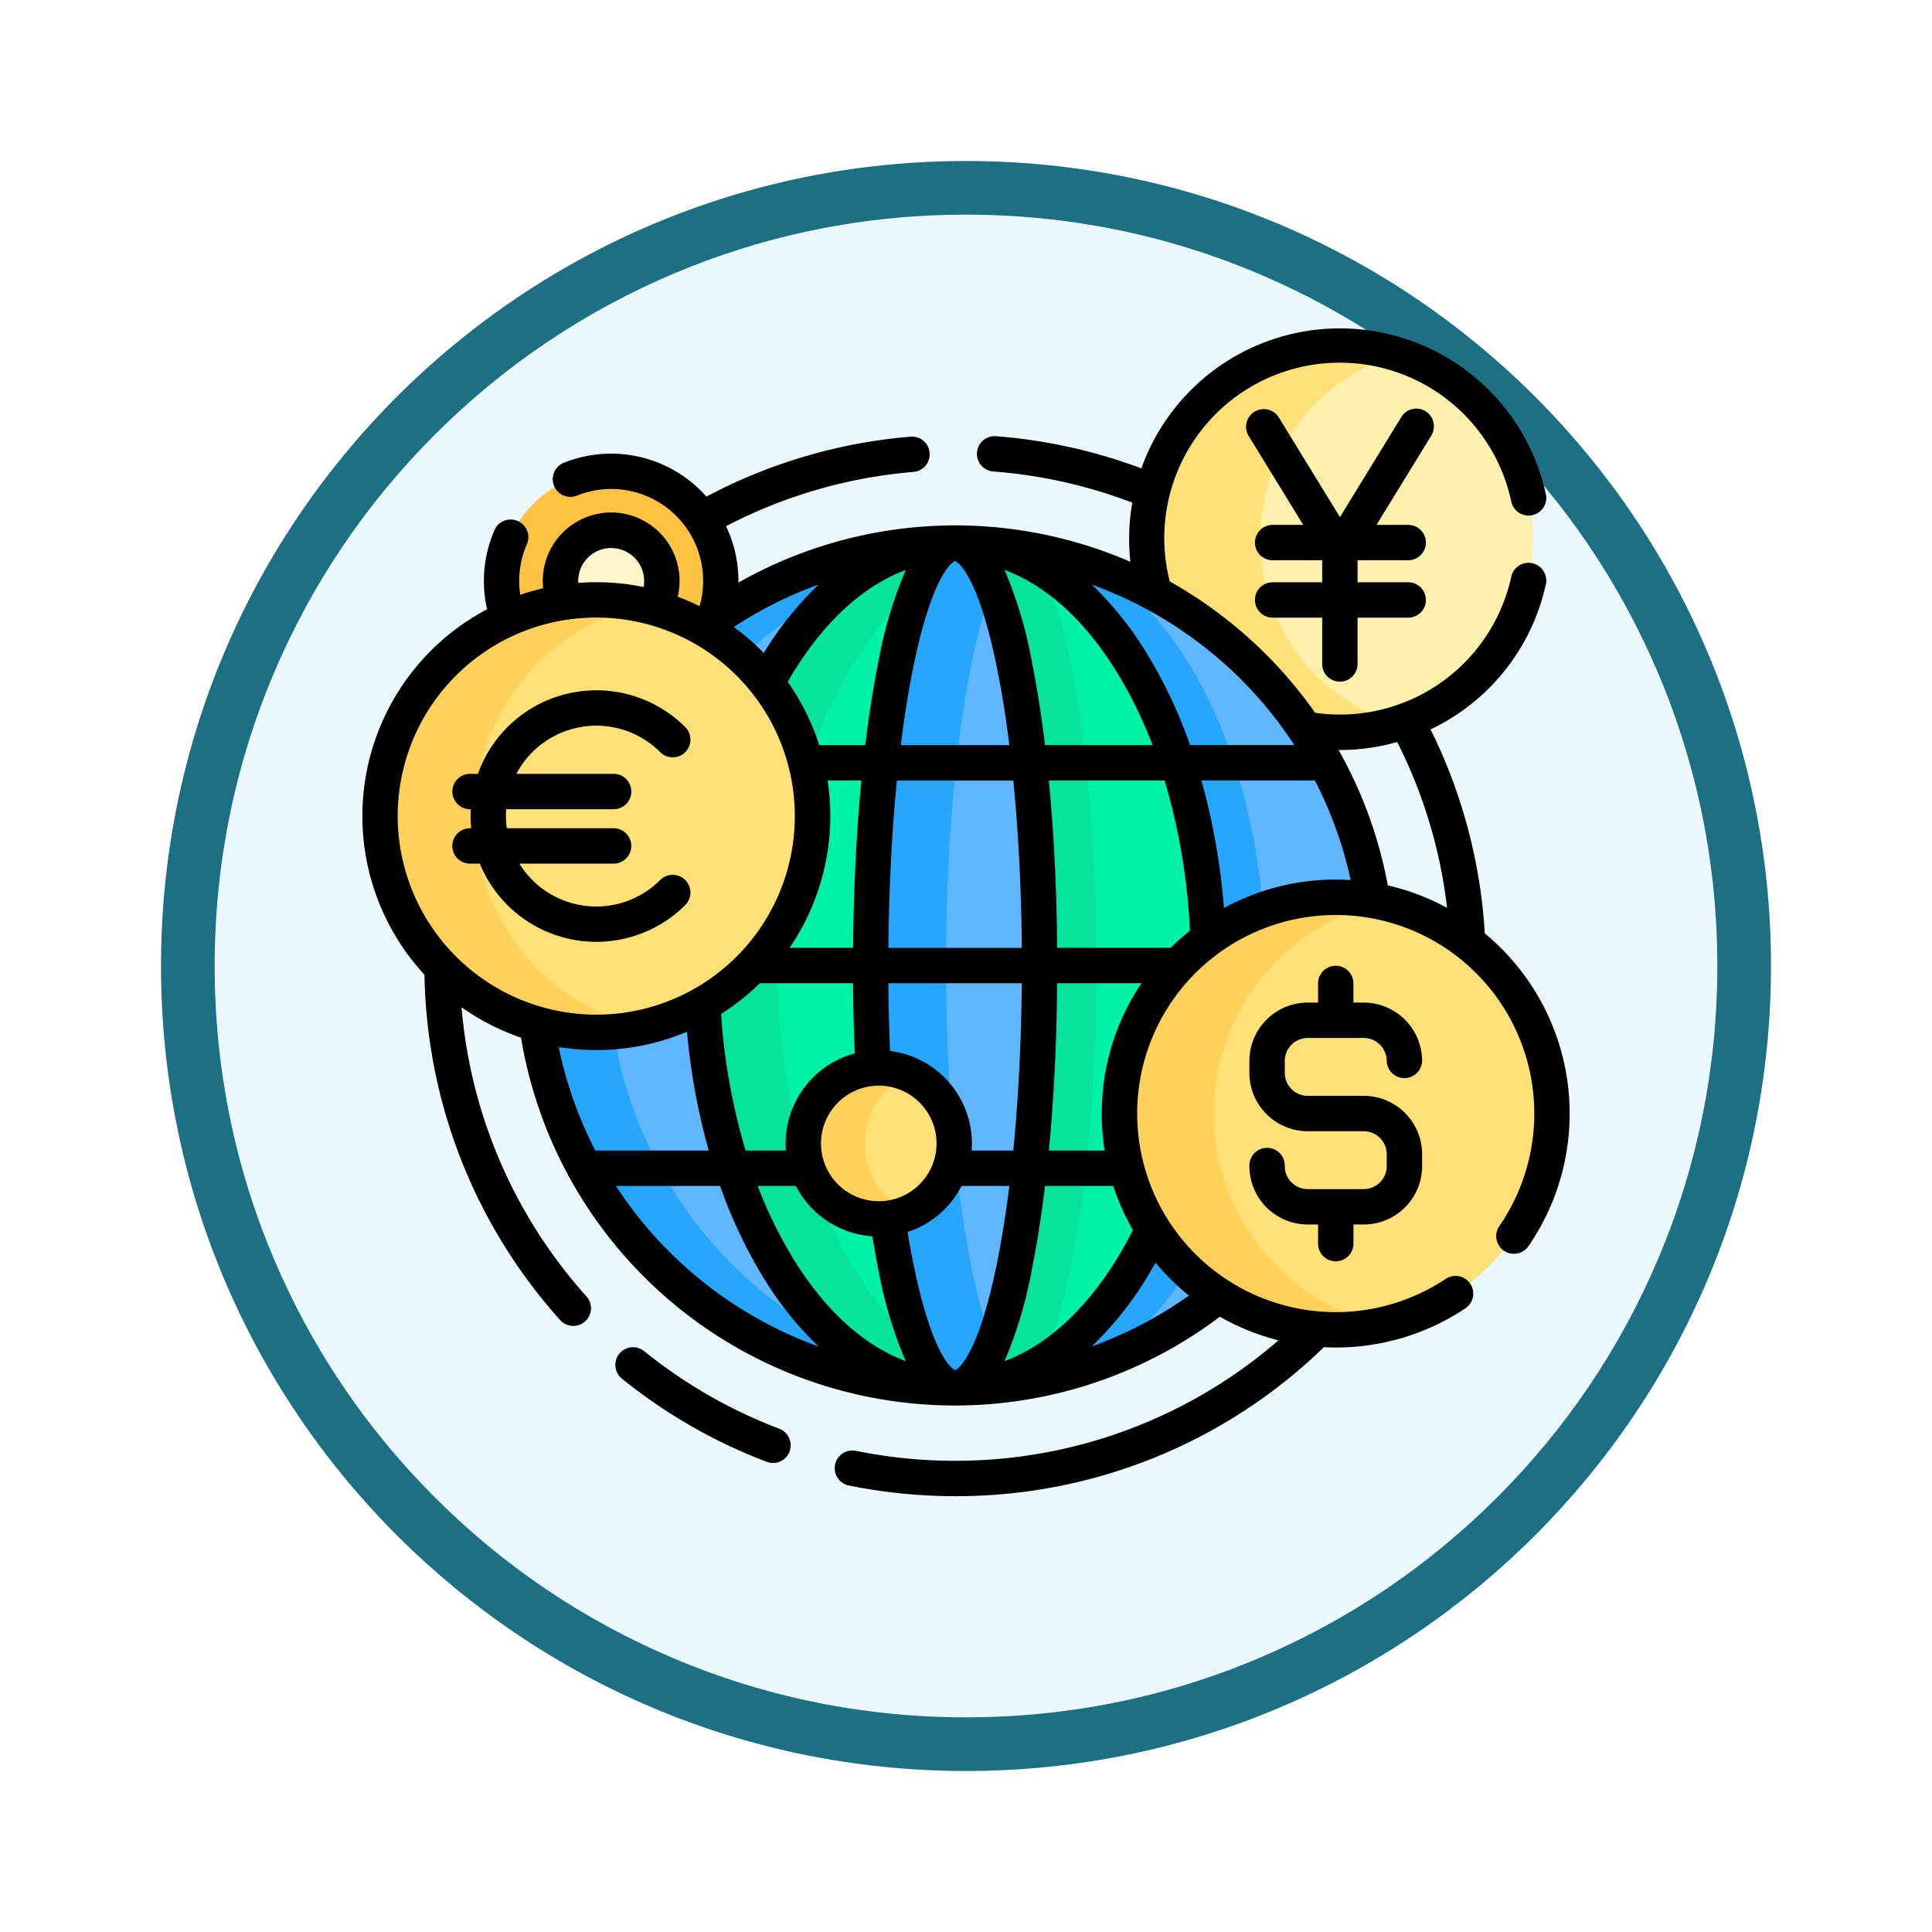 <svg xmlns="http://www.w3.org/2000/svg" xmlns:xlink="http://www.w3.org/1999/xlink" width="108" height="108" viewBox="0 0 108 108">
  <defs>
    <filter id="Trazado_904820" x="0" y="0" width="108" height="108" filterUnits="userSpaceOnUse">
      <feOffset dy="3" input="SourceAlpha"/>
      <feGaussianBlur stdDeviation="3" result="blur"/>
      <feFlood flood-opacity="0.161"/>
      <feComposite operator="in" in2="blur"/>
      <feComposite in="SourceGraphic"/>
    </filter>
  </defs>
  <g id="Grupo_1227920" data-name="Grupo 1227920" transform="translate(-199.058 -451.282)">
    <g id="Grupo_1226986" data-name="Grupo 1226986" transform="translate(0 -43.718)">
      <g id="Grupo_1225440" data-name="Grupo 1225440" transform="translate(208.058 501)">
        <g id="Grupo_1225100" data-name="Grupo 1225100" transform="translate(0 0)">
          <g id="Grupo_1219746" data-name="Grupo 1219746" transform="translate(0 0)">
            <g id="Grupo_1202418" data-name="Grupo 1202418">
              <g id="Grupo_1177315" data-name="Grupo 1177315">
                <g id="Grupo_1173585" data-name="Grupo 1173585">
                  <g id="Grupo_1173428" data-name="Grupo 1173428">
                    <g id="Grupo_1171958" data-name="Grupo 1171958">
                      <g id="Grupo_1167341" data-name="Grupo 1167341">
                        <g id="Grupo_1166792" data-name="Grupo 1166792">
                          <g transform="matrix(1, 0, 0, 1, -9, -6)" filter="url(#Trazado_904820)">
                            <g id="Trazado_904820-2" data-name="Trazado 904820" transform="translate(9 6)" fill="#e9f9fd">
                              <path d="M 45 88.5 C 39.127 88.5 33.43 87.35 28.068 85.082 C 22.889 82.891 18.236 79.755 14.241 75.759 C 10.245 71.764 7.109 67.111 4.918 61.932 C 2.65 56.57 1.5 50.873 1.5 45 C 1.5 39.127 2.65 33.43 4.918 28.068 C 7.109 22.889 10.245 18.236 14.241 14.241 C 18.236 10.245 22.889 7.109 28.068 4.918 C 33.43 2.65 39.127 1.5 45 1.5 C 50.873 1.5 56.57 2.65 61.932 4.918 C 67.111 7.109 71.764 10.245 75.759 14.241 C 79.755 18.236 82.891 22.889 85.082 28.068 C 87.35 33.43 88.5 39.127 88.5 45 C 88.5 50.873 87.35 56.57 85.082 61.932 C 82.891 67.111 79.755 71.764 75.759 75.759 C 71.764 79.755 67.111 82.891 61.932 85.082 C 56.57 87.35 50.873 88.5 45 88.5 Z" stroke="none"/>
                              <path d="M 45 3 C 39.329 3 33.829 4.11 28.653 6.299 C 23.652 8.415 19.16 11.443 15.302 15.302 C 11.443 19.16 8.415 23.652 6.299 28.653 C 4.11 33.829 3 39.329 3 45 C 3 50.671 4.11 56.171 6.299 61.347 C 8.415 66.348 11.443 70.84 15.302 74.698 C 19.16 78.557 23.652 81.585 28.653 83.701 C 33.829 85.89 39.329 87 45 87 C 50.671 87 56.171 85.89 61.347 83.701 C 66.348 81.585 70.84 78.557 74.698 74.698 C 78.557 70.84 81.585 66.348 83.701 61.347 C 85.89 56.171 87 50.671 87 45 C 87 39.329 85.89 33.829 83.701 28.653 C 81.585 23.652 78.557 19.16 74.698 15.302 C 70.84 11.443 66.348 8.415 61.347 6.299 C 56.171 4.11 50.671 3 45 3 M 45 -7.62939453125e-06 C 69.853 -7.62939453125e-06 90 20.147 90 45 C 90 69.853 69.853 90 45 90 C 20.147 90 -7.62939453125e-06 69.853 -7.62939453125e-06 45 C -7.62939453125e-06 20.147 20.147 -7.62939453125e-06 45 -7.62939453125e-06 Z" stroke="none" fill="#1d7083"/>
                            </g>
                          </g>
                        </g>
                      </g>
                    </g>
                  </g>
                </g>
              </g>
            </g>
          </g>
        </g>
      </g>
    </g>
    <g id="divisa" transform="translate(219.312 461.251)">
      <g id="Grupo_1227918" data-name="Grupo 1227918" transform="translate(0.989 9.379)">
        <g id="Grupo_1227915" data-name="Grupo 1227915">
          <path id="Trazado_1183597" data-name="Trazado 1183597" d="M64.3,76.181a12.034,12.034,0,0,1,6.277,1.755,6.129,6.129,0,1,0-11.21-.706A12.048,12.048,0,0,1,64.3,76.181Z" transform="translate(-52.211 -61.999)" fill="#ffc344"/>
          <path id="Trazado_1183598" data-name="Trazado 1183598" d="M86.006,97.885a12.1,12.1,0,0,1,3.235.438,2.834,2.834,0,1,0-4.982-.312A12.179,12.179,0,0,1,86.006,97.885Z" transform="translate(-73.915 -83.703)" fill="#fff6ce"/>
          <g id="Grupo_1227896" data-name="Grupo 1227896" transform="translate(42.867)">
            <path id="Trazado_1183599" data-name="Trazado 1183599" d="M343.476,15.89A10.794,10.794,0,0,0,333.111,29.7a23.722,23.722,0,0,1,8.418,7.6,10.794,10.794,0,1,0,1.947-21.411Z" transform="translate(-332.681 -15.89)" fill="#fff0ad"/>
            <path id="Trazado_1183600" data-name="Trazado 1183600" d="M339.009,26.684a10.8,10.8,0,0,1,7.631-10.323A10.8,10.8,0,0,0,333.111,29.7a23.722,23.722,0,0,1,8.418,7.6,10.788,10.788,0,0,0,5.11-.294A10.8,10.8,0,0,1,339.009,26.684Z" transform="translate(-332.681 -15.889)" fill="#ffe177"/>
          </g>
          <g id="Grupo_1227903" data-name="Grupo 1227903" transform="translate(8.766 11.016)">
            <path id="Trazado_1183601" data-name="Trazado 1183601" d="M106.565,131.336a12.1,12.1,0,0,1,14.143-11.917,23.613,23.613,0,0,0-36.8-15.748,6.106,6.106,0,0,1-.31.7A12.095,12.095,0,0,1,74,126.337a23.61,23.61,0,0,0,38.119,15.169A12.081,12.081,0,0,1,106.565,131.336Z" transform="translate(-73.996 -99.452)" fill="#60b7ff"/>
            <g id="Grupo_1227897" data-name="Grupo 1227897" transform="translate(23.383 0)">
              <path id="Trazado_1183602" data-name="Trazado 1183602" d="M262.435,390.41c-2.6,5.4-6.587,8.864-11.063,8.864a23.566,23.566,0,0,0,7.909-1.359,15.48,15.48,0,0,0,5.052-5.2,12.146,12.146,0,0,1-1.9-2.3Z" transform="translate(-251.372 -352.055)" fill="#26a6fe"/>
              <path id="Trazado_1183603" data-name="Trazado 1183603" d="M265.509,121.579a12.058,12.058,0,0,1,3.07-1.63c-.7-8.889-4.372-16.219-9.3-19.137a23.567,23.567,0,0,0-7.909-1.359C258.9,99.452,265.05,109.231,265.509,121.579Z" transform="translate(-251.372 -99.452)" fill="#26a6fe"/>
            </g>
            <g id="Grupo_1227898" data-name="Grupo 1227898" transform="translate(0 0)">
              <path id="Trazado_1183604" data-name="Trazado 1183604" d="M78.276,303.826q-.473.037-.956.038A12.1,12.1,0,0,1,74,303.4a23.614,23.614,0,0,0,23.383,20.334c.711,0,1.414-.033,2.109-.095A23.619,23.619,0,0,1,78.276,303.826Z" transform="translate(-73.995 -276.515)" fill="#26a6fe"/>
              <path id="Trazado_1183605" data-name="Trazado 1183605" d="M147.146,103.672a6.106,6.106,0,0,1-.31.7,12.122,12.122,0,0,1,1.9,1.426,23.525,23.525,0,0,1,13.994-6.253c-.695-.062-1.4-.095-2.109-.095A23.5,23.5,0,0,0,147.146,103.672Z" transform="translate(-137.234 -99.453)" fill="#26a6fe"/>
            </g>
            <path id="Trazado_1183606" data-name="Trazado 1183606" d="M167.663,131.336a12.073,12.073,0,0,1,4.951-9.757c-.459-12.348-6.613-22.127-14.137-22.127-4.179,0-7.935,3.017-10.528,7.815a12.093,12.093,0,0,1-3.577,17.969c.659,12.02,6.722,21.436,14.105,21.436,4.476,0,8.467-3.461,11.063-8.864a12.032,12.032,0,0,1-1.876-6.471Z" transform="translate(-135.094 -99.452)" fill="#00f2a6"/>
            <g id="Grupo_1227899" data-name="Grupo 1227899" transform="translate(23.383 0)">
              <path id="Trazado_1183607" data-name="Trazado 1183607" d="M251.372,146.673a9.243,9.243,0,0,0,4.746-1.359c1.83-3.253,3.14-11.986,3.14-22.251s-1.31-19-3.14-22.251a9.243,9.243,0,0,0-4.746-1.359c2.608,0,4.722,10.57,4.722,23.61S253.98,146.673,251.372,146.673Z" transform="translate(-251.372 -99.453)" fill="#05e39c"/>
            </g>
            <g id="Grupo_1227900" data-name="Grupo 1227900" transform="translate(9.277 0)">
              <path id="Trazado_1183608" data-name="Trazado 1183608" d="M148.527,266.823q0-.9.04-1.781a12.15,12.15,0,0,1-4.2,3.955c.659,12.02,6.722,21.436,14.105,21.436a8.712,8.712,0,0,0,2.109-.261C153.761,288.474,148.527,278.668,148.527,266.823Z" transform="translate(-144.369 -243.213)" fill="#05e39c"/>
              <path id="Trazado_1183609" data-name="Trazado 1183609" d="M171.506,107.267a12.044,12.044,0,0,1,2.245,4.684c2.069-6.452,5.883-11.116,10.392-12.238a8.711,8.711,0,0,0-2.109-.261C177.855,99.452,174.1,102.469,171.506,107.267Z" transform="translate(-167.929 -99.452)" fill="#05e39c"/>
            </g>
            <g id="Grupo_1227901" data-name="Grupo 1227901" transform="translate(18.661 0)">
              <ellipse id="Elipse_12740" data-name="Elipse 12740" cx="4.722" cy="23.61" rx="4.722" ry="23.61" fill="#60b7ff"/>
            </g>
            <g id="Grupo_1227902" data-name="Grupo 1227902" transform="translate(18.661 0)">
              <path id="Trazado_1183610" data-name="Trazado 1183610" d="M219.77,123.063c0-9.249,1.064-17.254,2.613-21.128-.635-1.588-1.351-2.482-2.109-2.482-2.608,0-4.722,10.57-4.722,23.61s2.114,23.61,4.722,23.61c.758,0,1.474-.895,2.109-2.482-1.549-3.874-2.613-11.879-2.613-21.128Z" transform="translate(-215.552 -99.453)" fill="#26a6fe"/>
            </g>
          </g>
          <g id="Grupo_1227908" data-name="Grupo 1227908" transform="translate(41.335 30.809)">
            <g id="Grupo_1227907" data-name="Grupo 1227907">
              <g id="Grupo_1227906" data-name="Grupo 1227906">
                <g id="Grupo_1227904" data-name="Grupo 1227904">
                  <circle id="Elipse_12741" data-name="Elipse 12741" cx="12.091" cy="12.091" r="12.091" fill="#ffe177"/>
                </g>
                <g id="Grupo_1227905" data-name="Grupo 1227905" transform="translate(0 0)">
                  <path id="Trazado_1183611" data-name="Trazado 1183611" d="M326.334,261.694a12.1,12.1,0,0,1,9.454-11.8,12.091,12.091,0,1,0,0,23.6A12.1,12.1,0,0,1,326.334,261.694Z" transform="translate(-321.061 -249.603)" fill="#ffd15b"/>
                </g>
              </g>
            </g>
          </g>
          <g id="Grupo_1227914" data-name="Grupo 1227914" transform="translate(0 14.182)">
            <g id="Grupo_1227912" data-name="Grupo 1227912">
              <g id="Grupo_1227911" data-name="Grupo 1227911">
                <g id="Grupo_1227910" data-name="Grupo 1227910">
                  <g id="Grupo_1227909" data-name="Grupo 1227909">
                    <circle id="Elipse_12742" data-name="Elipse 12742" cx="12.091" cy="12.091" r="12.091" fill="#ffe177"/>
                  </g>
                </g>
              </g>
            </g>
            <g id="Grupo_1227913" data-name="Grupo 1227913" transform="translate(0 0)">
              <path id="Trazado_1183612" data-name="Trazado 1183612" d="M12.773,135.566a12.1,12.1,0,0,1,9.454-11.8,12.091,12.091,0,1,0,0,23.6A12.1,12.1,0,0,1,12.773,135.566Z" transform="translate(-7.5 -123.475)" fill="#ffd15b"/>
            </g>
          </g>
        </g>
        <g id="Grupo_1227916" data-name="Grupo 1227916" transform="translate(23.663 40.353)">
          <circle id="Elipse_12743" data-name="Elipse 12743" cx="4.218" cy="4.218" r="4.218" fill="#ffe177"/>
        </g>
        <g id="Grupo_1227917" data-name="Grupo 1227917" transform="translate(23.663 40.353)">
          <path id="Trazado_1183613" data-name="Trazado 1183613" d="M190.427,326.218a4.218,4.218,0,0,1,2.5-3.854,4.218,4.218,0,1,0,0,7.709A4.218,4.218,0,0,1,190.427,326.218Z" transform="translate(-187 -322)" fill="#ffd15b"/>
        </g>
      </g>
      <g id="Grupo_1227919" data-name="Grupo 1227919" transform="translate(0 8.39)">
        <path id="Trazado_1183614" data-name="Trazado 1183614" d="M384.7,42.546a.989.989,0,0,0-1.36.326l-3.431,5.592-3.431-5.592a.989.989,0,0,0-1.685,1.034l3.064,4.994h-1.741a.989.989,0,0,0,0,1.977h2.8v1.231h-2.8a.989.989,0,0,0,0,1.977h2.8v2.62a.989.989,0,0,0,1.977,0v-2.62h2.8a.989.989,0,1,0,0-1.977h-2.8V50.877h2.8a.989.989,0,1,0,0-1.977h-1.741l3.064-4.994a.989.989,0,0,0-.325-1.36Z" transform="translate(-325.259 -37.917)"/>
        <path id="Trazado_1183615" data-name="Trazado 1183615" d="M379.423,282.518h3.128a1.288,1.288,0,0,1,1.286,1.286.989.989,0,0,0,1.977,0,3.267,3.267,0,0,0-3.264-3.264h-.575v-1.1a.989.989,0,0,0-1.977,0v1.1h-.575a3.267,3.267,0,0,0-3.264,3.264v.664a3.267,3.267,0,0,0,3.264,3.264h3.128a1.288,1.288,0,0,1,1.286,1.286v.663a1.288,1.288,0,0,1-1.286,1.286h-3.128a1.288,1.288,0,0,1-1.286-1.286.989.989,0,1,0-1.977,0,3.267,3.267,0,0,0,3.264,3.264H380v1.1a.989.989,0,0,0,1.977,0v-1.1h.575a3.267,3.267,0,0,0,3.264-3.264v-.663a3.267,3.267,0,0,0-3.264-3.264h-3.128a1.288,1.288,0,0,1-1.286-1.286V283.8A1.288,1.288,0,0,1,379.423,282.518Z" transform="translate(-326.572 -242.854)"/>
        <path id="Trazado_1183616" data-name="Trazado 1183616" d="M116.4,444.889a27.625,27.625,0,0,1-7.6-4.362.989.989,0,0,0-1.243,1.538,29.6,29.6,0,0,0,8.141,4.674.989.989,0,0,0,.7-1.849Z" transform="translate(-93.062 -383.37)"/>
        <path id="Trazado_1183617" data-name="Trazado 1183617" d="M62.746,42.205a29.561,29.561,0,0,0-3.032-11.4,11.756,11.756,0,0,0,6.44-8.086.989.989,0,1,0-1.931-.426,9.8,9.8,0,0,1-10.96,7.583,24.783,24.783,0,0,0-8.129-7.344,9.806,9.806,0,1,1,19.1-4.432.989.989,0,0,0,1.933-.415,11.784,11.784,0,0,0-22.618-1.471,29.555,29.555,0,0,0-8.147-1.8.989.989,0,0,0-.149,1.972,27.588,27.588,0,0,1,7.789,1.744,11.812,11.812,0,0,0-.108,3.306A24.561,24.561,0,0,0,21.024,22.6c0-.031,0-.061,0-.092a7.076,7.076,0,0,0-.693-3.061A27.544,27.544,0,0,1,30.8,16.413a.989.989,0,1,0-.165-1.971,29.523,29.523,0,0,0-11.4,3.35,7.107,7.107,0,0,0-7.949-1.9.989.989,0,1,0,.73,1.838,5.136,5.136,0,0,1,6.837,6.186,12.98,12.98,0,0,0-1.223-.528,3.823,3.823,0,1,0-7.52-.475,12.965,12.965,0,0,0-1.281.37,5.116,5.116,0,0,1,.39-2.875.989.989,0,0,0-1.8-.81,7.1,7.1,0,0,0-.444,4.493A13.067,13.067,0,0,0,3.475,44.52,29.612,29.612,0,0,0,11.038,63.8a.989.989,0,1,0,1.472-1.32A27.629,27.629,0,0,1,5.547,46.336a13.048,13.048,0,0,0,3.324,1.7,24.585,24.585,0,0,0,39.067,15.6,13,13,0,0,0,3.277,1.321,27.57,27.57,0,0,1-18.078,6.734,27.893,27.893,0,0,1-5.517-.551.989.989,0,1,0-.392,1.938,29.868,29.868,0,0,0,5.909.59A29.464,29.464,0,0,0,53.749,65.34c.22.011.442.018.665.018a13.019,13.019,0,0,0,7.248-2.191.989.989,0,0,0-1.1-1.645,11.1,11.1,0,1,1,3.016-2.978.989.989,0,1,0,1.631,1.117,13.068,13.068,0,0,0-2.466-17.456ZM42.306,27.818a24.7,24.7,0,0,1,1.865,3.865H38.163c-.2-1.641-.439-3.174-.717-4.567A24.024,24.024,0,0,0,35.9,21.889C38.285,22.775,40.5,24.8,42.306,27.818ZM29.5,48.783c-.051-1.239-.083-2.5-.094-3.79h7.458c-.027,3.292-.19,6.467-.475,9.355H34.06c.01-.132.017-.264.017-.4A5.214,5.214,0,0,0,29.5,48.783Zm-5.823,5.565H21.426a34.733,34.733,0,0,1-1.371-7.637,13.169,13.169,0,0,0,2.17-1.719h5.206c.011,1.332.045,2.643.1,3.926a5.216,5.216,0,0,0-3.867,5.031C23.663,54.084,23.669,54.217,23.679,54.348ZM26.007,33.66H27.9c-.28,2.9-.44,6.07-.466,9.355H23.884a13.069,13.069,0,0,0,2.124-9.355ZM28.87,50.72a3.23,3.23,0,1,1-3.23,3.23A3.233,3.233,0,0,1,28.87,50.72Zm.539-7.7c.027-3.292.19-6.467.475-9.355h6.507c.285,2.888.448,6.063.475,9.355Zm3.726-21.632h0c.028.007,1.274.479,2.416,6.348.237,1.216.444,2.541.619,3.952H30.1c.176-1.411.383-2.736.619-3.952,1.141-5.863,2.386-6.339,2.411-6.348Zm-2.757.506a24.029,24.029,0,0,0-1.548,5.227c-.279,1.393-.518,2.926-.717,4.567H25.543a13.042,13.042,0,0,0-1.762-3.541c.062-.108.123-.218.187-.324,1.809-3.014,4.022-5.044,6.409-5.929Zm-4.879.823a18.9,18.9,0,0,0-3.057,3.816,13.21,13.21,0,0,0-1.677-1.45A22.581,22.581,0,0,1,25.5,22.712Zm-11.59-2.048a1.841,1.841,0,0,1,1.815,2.176,13.088,13.088,0,0,0-2.643-.268q-.512,0-1.014.039c0-.034,0-.067,0-.1A1.848,1.848,0,0,1,13.908,20.664ZM1.977,35.652a11.1,11.1,0,1,1,11.1,11.1A11.115,11.115,0,0,1,1.977,35.652Zm9,12.91a13.086,13.086,0,0,0,7.174-.855,36.679,36.679,0,0,0,1.214,6.641H13.025A22.462,22.462,0,0,1,10.979,48.562Zm3.2,7.764H20a27.123,27.123,0,0,0,2.275,4.882A19.1,19.1,0,0,0,25.5,65.3,22.74,22.74,0,0,1,14.175,56.325Zm9.793,3.865A24.7,24.7,0,0,1,22.1,56.325h2.135a5.213,5.213,0,0,0,4.274,2.818c.1.6.2,1.189.317,1.749a24.024,24.024,0,0,0,1.548,5.227c-2.387-.886-4.6-2.915-6.409-5.929Zm9.172,6.435h0c-.027-.007-1.274-.479-2.416-6.348-.086-.444-.168-.9-.247-1.375A5.232,5.232,0,0,0,33.5,56.325h2.67c-.176,1.411-.383,2.736-.619,3.952-1.141,5.864-2.387,6.339-2.411,6.348Zm2.757-.506a24.029,24.029,0,0,0,1.548-5.227c.279-1.393.518-2.926.717-4.567h3.814a13.015,13.015,0,0,0,1.1,2.467c-.244.48-.5.948-.769,1.4C40.5,63.2,38.285,65.234,35.9,66.119ZM44,61.207c.117-.194.229-.394.341-.594a13.193,13.193,0,0,0,1.866,1.841,22.584,22.584,0,0,1-5.429,2.84A19.109,19.109,0,0,0,44,61.207Zm-2.667-8.929a13.113,13.113,0,0,0,.164,2.07H38.377c.28-2.9.44-6.07.466-9.355h4.714a13,13,0,0,0-2.222,7.286Zm3.855-9.263H38.843c-.027-3.286-.186-6.456-.466-9.355h6.471a35.075,35.075,0,0,1,1.416,8.4A13.178,13.178,0,0,0,45.19,43.015Zm1.087-11.333A27.117,27.117,0,0,0,44,26.8a19.109,19.109,0,0,0-3.223-4.088A22.738,22.738,0,0,1,52.1,31.683ZM54.415,39.2a13,13,0,0,0-6.251,1.593,36.9,36.9,0,0,0-1.257-7.132H53.25a22.459,22.459,0,0,1,2,5.566C54.973,39.209,54.695,39.2,54.415,39.2Zm2.91.327a24.431,24.431,0,0,0-2.75-7.57h.076a11.771,11.771,0,0,0,3.2-.448,27.562,27.562,0,0,1,2.787,9.271A12.981,12.981,0,0,0,57.324,39.526Z" transform="translate(0 -8.39)"/>
        <path id="Trazado_1183618" data-name="Trazado 1183618" d="M51.39,173.88a.989.989,0,1,0-1.4-1.4,5.051,5.051,0,0,1-7.872-.916h5.235a.989.989,0,1,0,0-1.977H41.412a5.1,5.1,0,0,1-.031-1.064h5.974a.989.989,0,1,0,0-1.977H41.948a5.055,5.055,0,0,1,8.043-1.213.989.989,0,0,0,1.4-1.4A7.029,7.029,0,0,0,39.8,166.547h-.407a.989.989,0,1,0,0,1.977H39.4a7.085,7.085,0,0,0,.022,1.064h-.033a.989.989,0,1,0,0,1.977h.519A7.036,7.036,0,0,0,51.39,173.88Z" transform="translate(-33.338 -141.646)"/>
      </g>
    </g>
  </g>
</svg>
